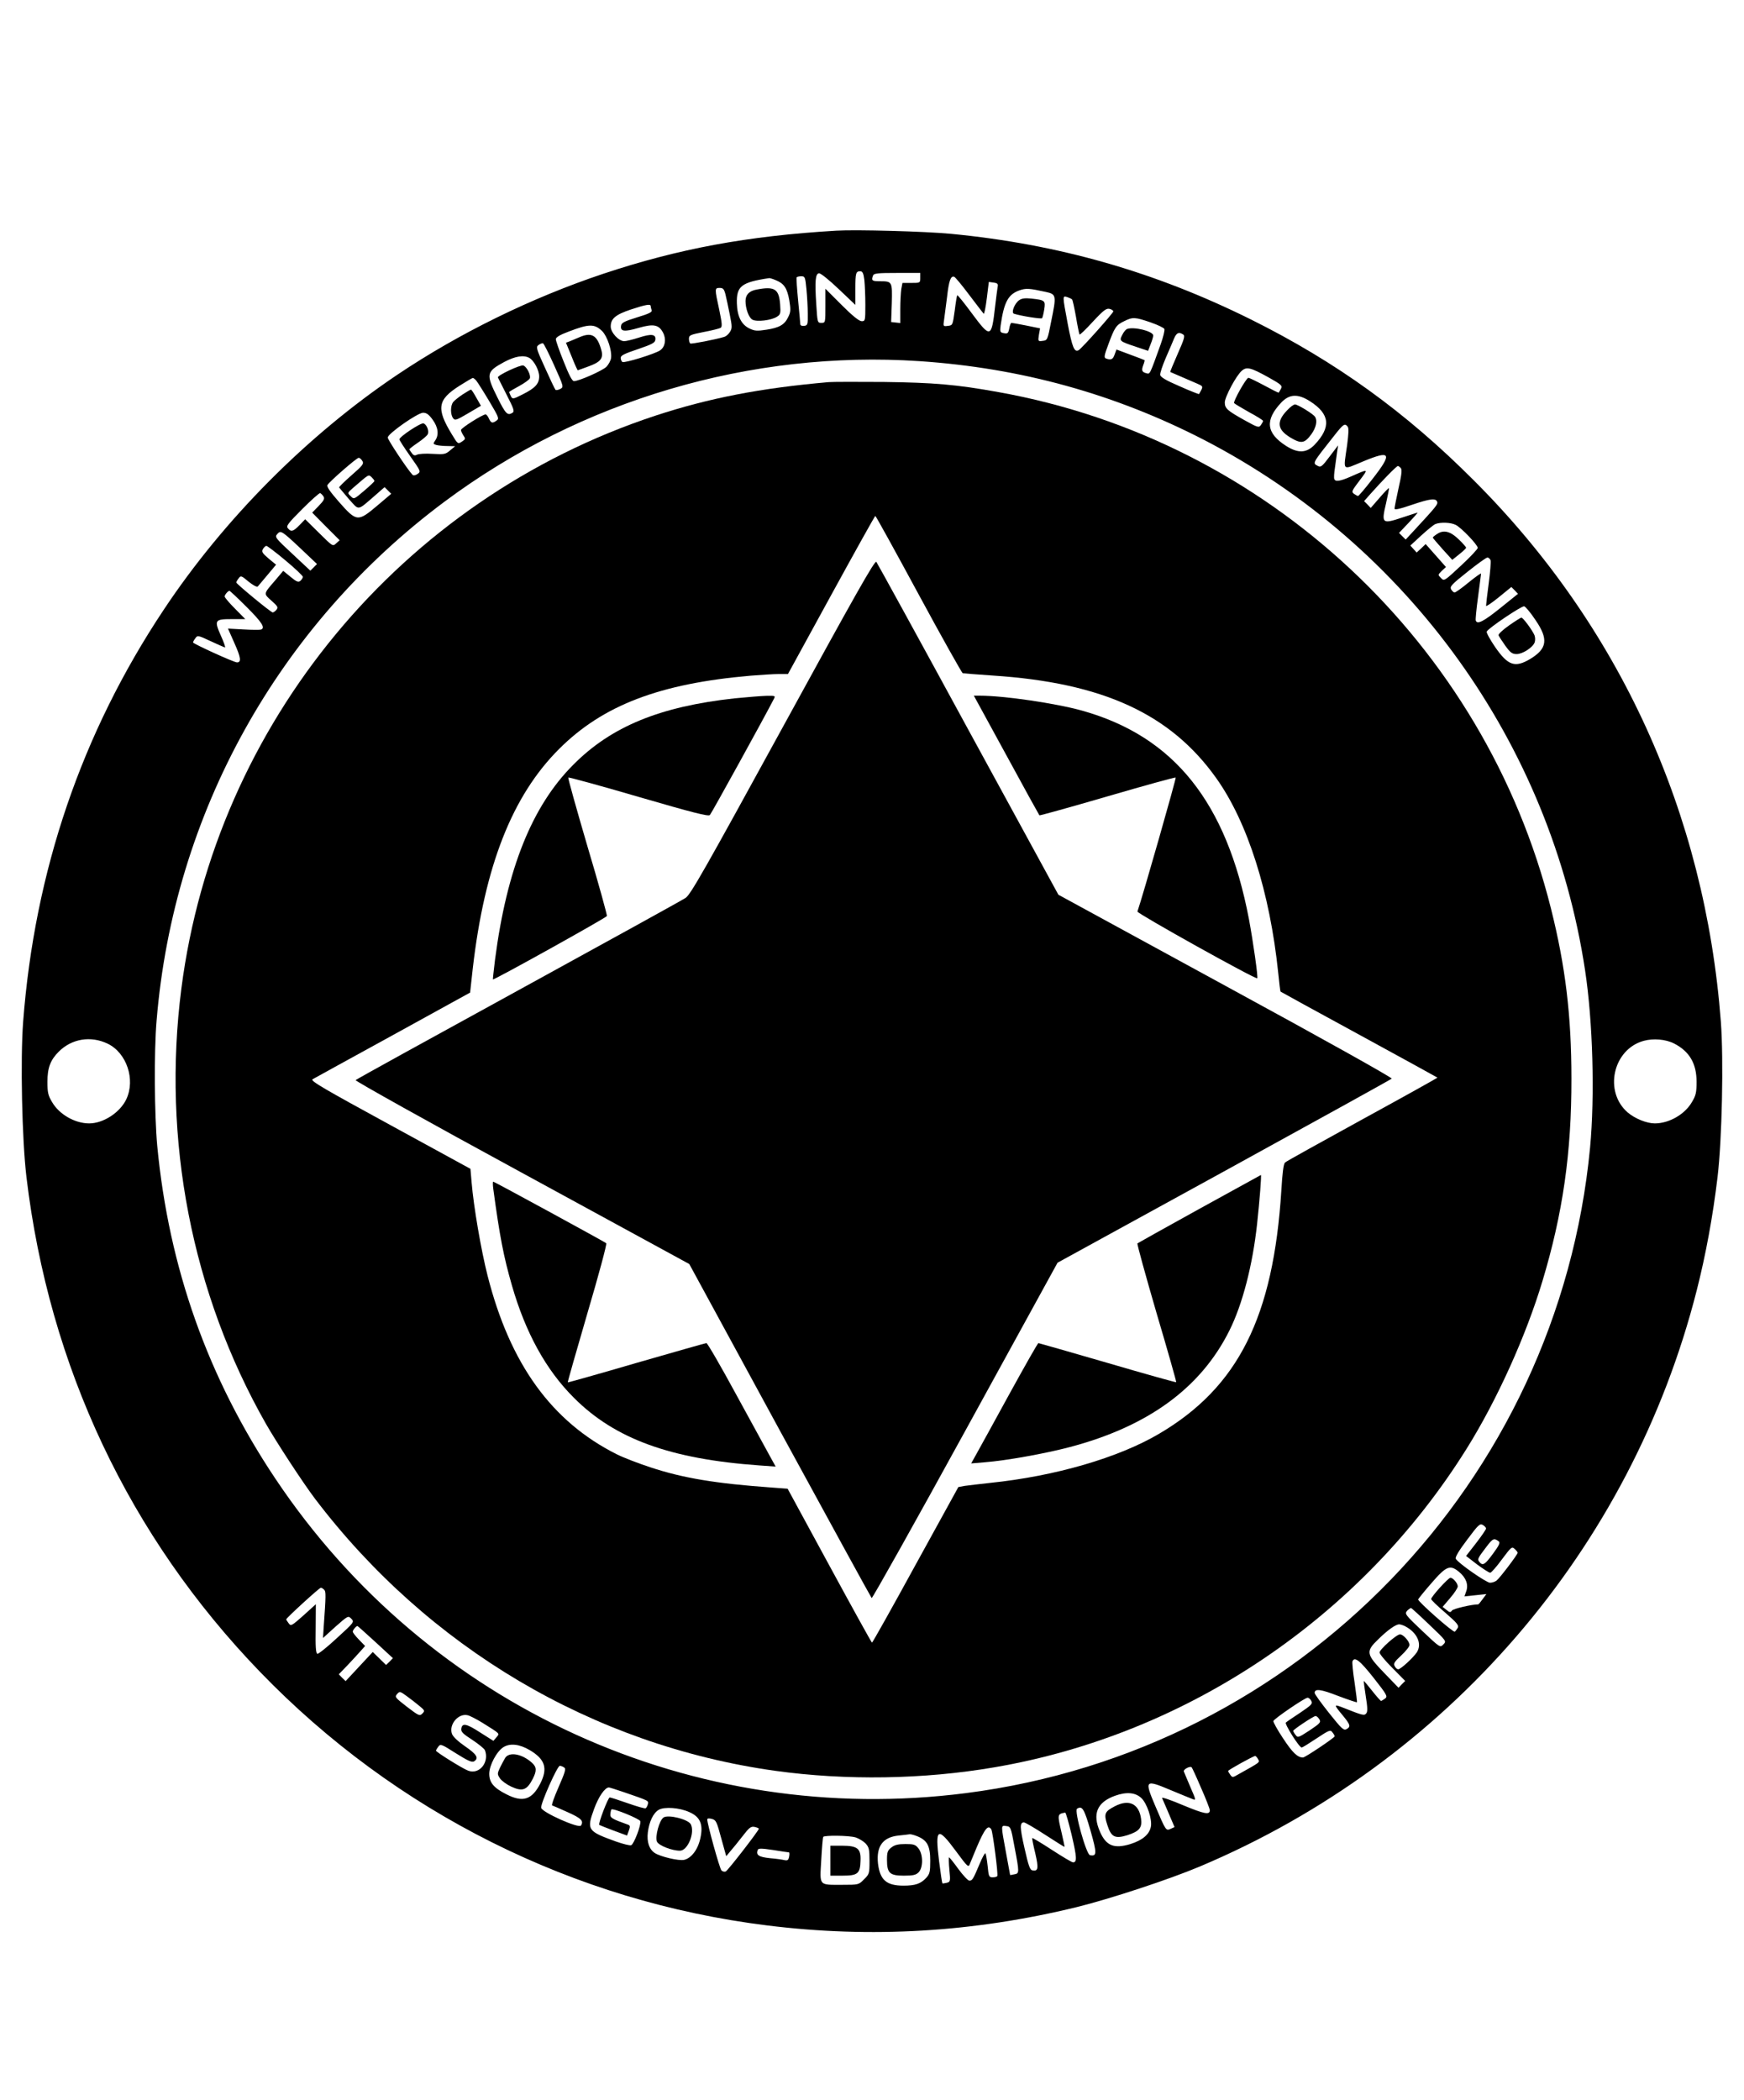 <?xml version="1.0" standalone="no"?>
<!DOCTYPE svg PUBLIC "-//W3C//DTD SVG 20010904//EN"
 "http://www.w3.org/TR/2001/REC-SVG-20010904/DTD/svg10.dtd">
<svg version="1.0" xmlns="http://www.w3.org/2000/svg"
 width="1048pt" height="1262pt" viewBox="0 0 1048 1262"
 preserveAspectRatio="xMidYMid meet">

<g transform="translate(0,1262) scale(0.1,-0.1)"
fill="#000000" stroke="none">
<path d="M5025 11234 c-536 -32 -946 -108 -1400 -259 -431 -144 -866 -357
-1238 -607 -540 -363 -1043 -869 -1404 -1413 -493 -741 -775 -1570 -844 -2475
-17 -227 -7 -707 20 -933 136 -1139 618 -2159 1404 -2973 814 -843 1885 -1379
3047 -1523 626 -78 1241 -41 1860 110 199 49 555 166 740 244 1487 627 2590
1905 2986 3462 54 212 97 445 125 680 27 226 37 706 20 933 -95 1253 -609
2380 -1486 3255 -409 410 -827 711 -1335 964 -579 288 -1160 454 -1805 516
-156 15 -570 26 -690 19z m169 -296 c3 -29 6 -97 6 -150 0 -95 -1 -98 -22 -98
-15 0 -55 32 -120 97 l-98 98 0 -103 c0 -101 0 -102 -24 -102 -24 0 -24 2 -31
113 -9 140 -5 181 16 185 9 2 59 -38 118 -94 l101 -96 0 94 c0 99 3 108 30
108 13 0 19 -12 24 -52z m336 12 c0 -30 -1 -30 -54 -30 l-53 0 -7 -37 c-3 -21
-6 -75 -6 -121 l0 -83 -27 3 -28 3 4 114 c3 129 3 131 -71 131 -48 0 -53 4
-42 34 5 14 28 16 145 16 l139 0 0 -30z m-684 -67 c4 -43 8 -109 8 -148 1 -65
-1 -70 -21 -73 -14 -2 -23 2 -24 10 0 7 -6 72 -13 143 -7 72 -11 133 -9 138 2
4 15 7 28 7 22 0 24 -5 31 -77z m979 -36 c44 -58 83 -109 86 -112 4 -3 12 38
19 93 l12 98 29 -4 c23 -3 28 -8 24 -26 -2 -11 -9 -64 -15 -116 -22 -193 -27
-195 -142 -40 -45 61 -83 108 -86 106 -2 -3 -9 -44 -15 -93 -12 -86 -12 -88
-41 -91 -28 -4 -29 -3 -23 35 3 21 11 83 18 138 11 99 22 129 43 122 6 -2 47
-51 91 -110z m-1162 89 c49 -20 67 -48 80 -120 9 -56 9 -70 -6 -100 -22 -47
-53 -65 -131 -77 -57 -9 -71 -8 -104 8 -47 23 -72 73 -74 150 -3 103 26 127
195 152 4 0 22 -5 40 -13z m-304 -83 c5 -21 17 -75 26 -121 15 -75 15 -85 1
-107 -8 -13 -23 -26 -33 -29 -52 -16 -198 -44 -205 -40 -4 3 -8 16 -8 28 0 22
8 25 88 41 49 9 95 21 102 25 11 7 9 27 -8 109 -28 128 -28 131 3 131 20 0 26
-7 34 -37z m1925 13 c64 -14 65 -20 33 -176 -22 -113 -23 -115 -51 -118 -28
-4 -29 -3 -23 36 l7 39 -83 17 c-45 9 -85 16 -89 16 -4 0 -10 -15 -13 -33 -6
-30 -10 -33 -32 -29 -23 4 -25 8 -20 46 20 140 45 187 112 211 40 14 59 13
159 -9z m158 -45 c4 -3 14 -51 24 -106 9 -55 19 -102 21 -105 3 -3 39 32 81
78 64 69 81 81 100 76 12 -3 22 -10 22 -15 0 -10 -188 -221 -208 -233 -26 -15
-39 17 -66 159 -32 172 -32 168 -3 160 12 -4 25 -10 29 -14z m-2532 -40 c0 -5
3 -16 6 -25 4 -11 -15 -21 -88 -43 -78 -24 -94 -33 -96 -51 -5 -34 20 -37 106
-12 90 26 122 19 147 -30 20 -39 12 -84 -18 -105 -30 -21 -214 -78 -227 -70
-5 3 -10 15 -10 25 0 14 22 25 103 52 84 29 103 38 105 56 5 34 -23 38 -97 14
-37 -12 -78 -22 -90 -22 -33 0 -81 52 -81 88 0 47 28 71 120 102 91 30 120 35
120 21z m3004 -98 c43 -15 81 -33 83 -40 3 -8 -7 -48 -22 -91 -67 -186 -64
-180 -85 -175 -28 7 -32 17 -20 49 6 15 9 28 8 30 -2 1 -41 17 -86 33 l-83 31
-11 -30 c-10 -30 -22 -35 -52 -24 -13 5 -11 17 14 84 38 103 47 117 95 140 52
26 65 25 159 -7z m-3295 -53 c31 -32 59 -117 53 -161 -2 -16 -15 -39 -28 -53
-25 -24 -165 -86 -195 -86 -11 0 -30 37 -62 118 -26 64 -47 125 -47 134 0 11
24 26 78 46 122 47 155 47 201 2z m3491 -20 c12 -7 7 -26 -33 -116 -26 -59
-46 -108 -45 -109 5 -2 124 -54 162 -70 33 -14 35 -17 25 -38 -6 -12 -13 -23
-14 -25 -1 -1 -54 19 -116 47 -82 35 -115 55 -117 68 -2 11 14 57 34 104 20
46 43 99 50 117 15 33 28 39 54 22z m-3780 -185 c58 -129 58 -130 37 -142 -12
-6 -25 -9 -29 -5 -4 4 -32 63 -63 132 -53 116 -55 125 -39 137 10 7 22 12 27
10 5 -1 35 -61 67 -132z m-150 45 c28 -15 60 -74 60 -112 0 -44 -24 -70 -100
-108 -57 -29 -60 -29 -70 -11 -5 11 -10 22 -10 25 0 3 27 19 59 36 33 18 62
39 65 47 7 18 -18 69 -39 77 -17 6 -158 -60 -153 -72 2 -4 26 -51 53 -105 42
-82 48 -99 35 -107 -30 -19 -41 -8 -90 90 -71 142 -69 156 40 215 66 35 116
43 150 25z m2345 -20 c611 -41 1174 -197 1710 -473 1229 -636 2084 -1826 2290
-3187 47 -308 59 -756 30 -1066 -192 -2008 -1752 -3622 -3750 -3878 -1635
-210 -3234 518 -4150 1889 -406 607 -640 1267 -710 1999 -17 185 -20 567 -4
753 102 1243 730 2374 1732 3120 818 609 1838 910 2852 843z m2097 -97 c78
-44 85 -50 76 -68 -6 -11 -12 -22 -14 -24 -2 -2 -41 18 -87 43 -47 25 -90 46
-95 46 -13 0 -92 -141 -86 -152 3 -4 43 -28 89 -54 47 -25 85 -49 85 -53 0 -4
-6 -15 -13 -25 -12 -17 -19 -15 -98 29 -104 58 -119 71 -119 107 0 33 70 164
103 191 29 25 54 18 159 -40z m-4760 -20 c8 -10 43 -65 77 -122 58 -98 62
-106 45 -118 -25 -18 -33 -16 -46 12 -6 14 -15 25 -20 25 -18 0 -148 -82 -148
-94 0 -6 7 -21 15 -33 13 -19 13 -22 -10 -37 -23 -15 -24 -15 -59 43 -96 157
-87 209 45 293 41 26 77 47 80 47 3 1 13 -7 21 -16z m5010 -124 c120 -77 128
-155 28 -261 -49 -51 -100 -53 -172 -7 -120 77 -128 155 -28 261 49 51 100 53
172 7z m-5272 -111 c33 -45 39 -91 15 -125 -13 -19 -13 -21 8 -27 12 -3 42 -6
67 -6 l45 -1 -30 -25 c-28 -24 -36 -25 -106 -21 -41 3 -83 0 -93 -5 -13 -7
-21 -5 -31 9 -8 10 -14 20 -15 23 0 3 23 21 51 40 28 19 54 41 59 50 10 19 -5
59 -25 66 -15 6 -145 -80 -145 -96 0 -5 29 -50 65 -101 64 -91 65 -92 44 -107
-12 -8 -24 -11 -30 -5 -27 27 -149 210 -149 224 0 23 179 148 212 149 21 0 35
-10 58 -42z m5498 -41 c8 -9 6 -42 -3 -112 -23 -161 -33 -151 95 -98 168 70
179 51 59 -103 -44 -57 -84 -104 -88 -104 -4 0 -15 6 -25 13 -16 12 -13 18 34
80 55 73 57 72 -54 23 -64 -28 -92 -32 -98 -14 -3 7 -1 37 4 68 4 30 10 73 13
95 l6 39 -51 -67 c-44 -59 -53 -66 -70 -57 -34 18 -37 12 98 183 55 70 63 75
80 54z m-5921 -206 c11 -17 4 -27 -65 -87 -42 -37 -76 -70 -74 -73 2 -3 28
-34 58 -69 64 -71 48 -74 159 22 l56 49 20 -20 20 -20 -85 -72 c-115 -97 -123
-97 -228 22 -55 63 -76 93 -70 103 11 20 175 163 187 163 6 1 16 -8 22 -18z
m6241 -44 c8 -9 4 -43 -14 -121 -13 -60 -24 -114 -24 -122 0 -9 29 -3 102 22
112 38 146 42 154 19 6 -15 -6 -29 -139 -173 l-50 -54 -20 20 -20 20 58 61
c32 34 56 61 53 61 -2 0 -44 -14 -93 -30 -120 -40 -125 -36 -96 86 11 48 19
89 17 91 -1 2 -27 -24 -56 -58 l-53 -61 -20 21 -20 20 38 43 c72 81 157 168
165 168 4 0 12 -6 18 -13z m-6168 -77 c0 -4 -28 -30 -62 -59 -61 -52 -61 -52
-81 -32 -20 19 -20 19 14 49 99 85 92 82 112 65 9 -9 17 -19 17 -23z m-306
-93 c8 -13 3 -24 -29 -57 l-39 -40 82 -83 83 -83 -21 -19 c-21 -19 -21 -18
-103 63 l-83 82 -34 -35 c-38 -39 -51 -43 -70 -19 -12 13 0 29 86 115 54 54
103 98 108 96 5 -2 14 -11 20 -20z m6804 -171 c34 -17 132 -120 132 -138 0 -7
-45 -55 -101 -107 -100 -93 -101 -94 -120 -74 -19 19 -19 19 5 43 l25 23 -61
69 -61 69 -27 -26 -27 -25 -19 21 -19 21 65 60 c36 33 74 64 85 69 32 13 94
10 123 -5z m-6938 -145 l95 -90 -20 -20 -20 -20 -108 101 c-103 96 -107 101
-91 119 21 24 26 21 144 -90z m-95 -68 c58 -48 105 -93 105 -99 0 -6 -7 -17
-15 -24 -12 -10 -23 -6 -59 24 l-44 36 -49 -58 c-71 -82 -70 -78 -22 -121 38
-34 42 -40 30 -55 -7 -9 -18 -16 -22 -16 -11 0 -219 172 -219 180 0 4 6 15 14
25 13 18 16 17 60 -20 26 -21 50 -34 55 -29 4 5 30 36 59 70 l51 61 -45 37
c-37 32 -43 40 -34 57 6 10 15 19 21 19 5 0 57 -39 114 -87z m7242 1 c3 -9 -2
-71 -11 -139 -9 -67 -16 -128 -16 -135 0 -6 34 17 76 51 l76 62 20 -20 20 -21
-107 -86 c-102 -82 -139 -100 -147 -74 -2 6 4 70 14 142 9 72 18 135 18 139 0
5 -33 -19 -74 -52 -41 -34 -79 -61 -85 -61 -6 0 -15 9 -21 19 -9 17 4 30 98
105 59 47 113 86 120 86 7 0 15 -7 19 -16z m-7475 -281 c93 -93 114 -126 86
-136 -7 -2 -55 -2 -106 1 l-92 5 39 -88 c39 -87 42 -115 15 -115 -18 0 -264
112 -264 120 0 3 6 15 14 25 13 19 16 18 93 -18 43 -20 82 -37 85 -37 4 0 -7
31 -24 69 -42 95 -38 101 64 101 l82 0 -62 63 c-34 34 -62 67 -62 73 0 10 20
34 29 34 3 0 50 -44 103 -97z m7744 -77 c80 -116 72 -173 -30 -235 -92 -55
-134 -41 -212 72 -30 44 -53 86 -50 92 7 19 209 155 225 152 7 -1 38 -37 67
-81z m-8579 -2547 c114 -55 168 -215 112 -334 -38 -80 -138 -145 -223 -145
-86 0 -180 54 -223 128 -24 40 -28 58 -28 122 0 84 18 131 68 181 78 78 192
97 294 48z m9413 1 c92 -47 135 -120 135 -230 0 -64 -4 -82 -28 -122 -43 -74
-137 -128 -223 -128 -48 0 -118 28 -162 65 -146 125 -90 380 95 431 58 16 132
10 183 -16z m-1130 -2914 c0 -6 -27 -45 -60 -88 l-60 -77 66 -51 c37 -27 72
-50 79 -50 6 0 38 36 70 80 56 75 60 79 77 63 10 -9 18 -19 18 -23 0 -10 -109
-154 -127 -167 -9 -7 -27 -13 -39 -13 -22 0 -192 118 -206 144 -5 9 18 48 68
114 68 91 77 100 95 89 10 -6 19 -16 19 -21z m77 -78 c9 -7 0 -26 -35 -73 -49
-67 -62 -75 -82 -50 -13 16 -12 20 43 92 38 50 45 53 74 31z m-239 -183 c42
-35 57 -76 43 -116 l-11 -31 66 7 66 7 -23 -31 c-12 -17 -24 -31 -26 -31 -39
0 -150 -26 -158 -37 -9 -13 -14 -12 -33 4 l-23 18 45 53 c26 30 46 61 46 70 0
18 -28 52 -44 52 -13 0 -116 -114 -116 -128 0 -5 38 -42 85 -82 70 -61 83 -76
75 -91 -6 -10 -14 -20 -18 -23 -10 -6 -224 183 -220 194 2 5 38 50 81 99 88
102 111 111 165 66z m-6820 -107 c11 -11 11 -31 -3 -226 l-4 -64 75 68 c75 66
76 67 95 48 19 -20 18 -21 -87 -117 -58 -54 -111 -96 -117 -94 -9 3 -12 46
-10 151 l1 147 -74 -67 c-71 -63 -76 -66 -89 -48 -8 11 -15 21 -15 24 0 8 199
190 208 190 5 0 13 -5 20 -12z m6642 -211 c103 -98 103 -98 83 -118 -19 -20
-20 -19 -127 82 -103 98 -106 102 -90 121 10 10 21 17 24 16 4 -2 54 -47 110
-101z m-147 -8 c73 -38 104 -106 71 -157 -23 -34 -97 -102 -112 -102 -6 0 -16
8 -21 19 -9 15 -2 26 39 64 28 26 50 54 50 63 0 22 -38 64 -57 64 -21 0 -123
-91 -123 -109 0 -9 35 -51 77 -93 l77 -78 -20 -20 -20 -21 -87 90 c-109 113
-111 128 -34 202 56 55 104 89 125 89 7 0 23 -5 35 -11z m-6186 -96 l104 -96
-20 -21 -21 -20 -40 39 -40 39 -82 -88 -81 -87 -21 20 -20 21 55 57 c30 32 65
70 79 86 l24 27 -37 38 c-20 21 -37 42 -37 48 0 10 20 34 28 34 2 0 51 -44
109 -97z m5997 -214 c81 -103 86 -112 69 -125 -10 -7 -21 -14 -24 -14 -3 0
-27 27 -53 60 -26 33 -49 60 -50 60 -2 0 3 -41 11 -91 11 -68 12 -94 3 -104
-12 -15 -22 -12 -138 34 -59 23 -59 21 0 -50 43 -53 46 -64 19 -79 -17 -9 -30
4 -105 98 -47 59 -86 113 -86 120 0 27 36 23 141 -18 61 -23 112 -40 113 -38
2 1 -5 55 -14 118 -10 63 -15 120 -13 127 12 32 44 7 127 -98z m-5734 -169
c33 -27 34 -30 18 -46 -16 -16 -21 -14 -93 41 -71 55 -74 59 -59 76 16 18 18
17 58 -12 22 -16 57 -43 76 -59z m5360 30 c9 -17 1 -25 -67 -71 -43 -28 -82
-55 -86 -59 -9 -8 80 -150 95 -150 5 0 45 25 90 55 74 49 83 53 94 37 8 -9 14
-20 14 -25 0 -8 -177 -127 -190 -127 -33 0 -63 29 -119 114 -35 52 -61 100
-59 105 4 14 189 140 205 140 7 1 17 -8 23 -19z m-4980 -132 c110 -69 103 -62
83 -87 l-18 -21 -79 50 c-83 54 -109 59 -114 23 -3 -18 10 -31 66 -67 38 -25
72 -53 76 -62 28 -73 -34 -149 -101 -123 -33 12 -193 112 -193 120 0 3 6 14
14 24 13 18 18 16 106 -40 72 -45 96 -56 109 -48 30 19 16 42 -54 90 -42 29
-73 58 -79 75 -20 56 38 125 94 112 14 -3 54 -24 90 -46z m5028 22 c11 -18 6
-24 -58 -67 -68 -44 -71 -46 -85 -27 -8 10 -14 21 -14 24 -1 7 122 89 134 89
6 1 16 -8 23 -19z m-4744 -186 c92 -55 109 -109 63 -200 -50 -98 -105 -116
-204 -65 -76 38 -103 71 -103 123 0 51 45 135 85 160 40 25 96 19 159 -18z
m4376 -54 c11 -20 16 -16 -120 -92 -32 -19 -35 -19 -47 -2 -7 10 -13 20 -13
23 0 6 150 89 162 90 4 1 12 -8 18 -19z m-4170 -50 c12 -7 7 -26 -33 -117 -26
-59 -44 -109 -39 -111 4 -1 45 -19 92 -40 83 -37 99 -53 81 -81 -13 -19 -235
80 -239 107 -4 25 97 252 112 252 6 0 18 -4 26 -10z m3828 -124 c29 -65 52
-125 52 -133 0 -29 -32 -23 -160 30 -72 31 -129 50 -127 44 3 -7 21 -49 40
-93 l35 -82 -24 -11 c-28 -12 -28 -12 -93 141 -65 153 -60 157 94 92 61 -25
120 -50 132 -54 21 -9 20 -5 -14 73 -19 45 -37 87 -39 93 -5 12 38 35 47 25 3
-3 29 -59 57 -125z m-3467 -25 c151 -52 147 -50 142 -72 -3 -11 -9 -22 -13
-24 -5 -3 -53 11 -107 30 -54 19 -103 35 -109 35 -10 0 -70 -157 -63 -165 3
-2 41 -17 86 -34 l81 -30 11 30 c9 25 8 31 -7 36 -95 34 -107 41 -104 64 1 13
4 24 6 27 10 9 171 -57 174 -71 5 -24 -39 -138 -55 -144 -8 -3 -48 7 -91 22
-172 62 -178 70 -132 196 27 74 65 129 89 129 4 0 45 -13 92 -29z m3108 -35
c34 -33 65 -126 57 -171 -9 -47 -50 -82 -123 -105 -98 -30 -146 -11 -183 74
-47 107 -18 177 90 216 70 25 123 20 159 -14z m-2717 -84 c65 -28 85 -73 67
-155 -14 -69 -54 -122 -98 -132 -33 -7 -142 19 -176 41 -34 22 -49 67 -42 124
8 65 33 117 66 136 34 19 124 13 183 -14z m2411 -111 c39 -137 39 -156 -3
-148 -22 3 -96 267 -78 279 31 20 43 1 81 -131z m-113 -27 c31 -133 33 -164 8
-164 -7 0 -64 34 -127 75 -63 41 -116 73 -118 71 -2 -1 6 -43 18 -91 21 -91
18 -110 -17 -103 -15 2 -24 29 -47 131 -29 126 -30 157 -4 157 7 0 64 -33 127
-74 63 -41 116 -74 117 -73 1 1 -7 38 -17 82 -27 114 -27 115 21 124 4 0 21
-60 39 -135z m-2106 -19 l30 -108 25 30 c14 16 47 56 73 90 40 52 50 60 72 56
14 -3 26 -8 26 -11 0 -11 -186 -251 -199 -257 -8 -3 -20 0 -26 7 -11 12 -85
279 -85 306 0 6 10 8 28 3 25 -7 29 -16 56 -116z m1762 -50 c30 -157 30 -162
-1 -167 -14 -3 -25 -5 -25 -4 0 0 -11 62 -25 136 -31 168 -31 162 2 158 26 -3
28 -7 49 -123z m-139 103 c9 -16 42 -270 36 -280 -2 -5 -15 -8 -28 -8 -22 0
-24 5 -30 68 -4 37 -10 71 -13 76 -3 5 -19 -24 -36 -65 -38 -90 -43 -99 -61
-99 -8 0 -38 32 -66 70 -28 39 -53 70 -56 70 -2 0 -2 -33 2 -74 7 -71 6 -73
-16 -79 -13 -3 -25 -5 -26 -3 -2 2 -11 62 -20 134 -25 200 -9 209 101 60 73
-99 76 -101 85 -75 6 15 24 59 41 99 48 112 68 136 87 106z m-443 -42 c58 -24
76 -58 76 -146 0 -68 -3 -80 -25 -104 -33 -35 -65 -46 -136 -46 -102 0 -141
34 -153 133 -11 103 29 158 123 168 31 3 62 7 69 8 7 0 27 -5 46 -13z m-373
-6 c19 -6 46 -22 60 -36 21 -23 24 -35 24 -105 0 -76 -1 -80 -33 -111 -32 -33
-33 -33 -130 -33 -144 0 -136 -9 -127 148 4 72 9 135 12 140 6 10 152 9 194
-3z m-400 -90 c3 0 4 -12 1 -26 -4 -20 -9 -24 -26 -21 -11 3 -52 9 -89 12 -68
7 -85 19 -74 49 4 11 20 11 94 0 48 -8 91 -14 94 -14z"/>
<path d="M4546 10880 c-44 -8 -66 -31 -66 -69 0 -46 20 -101 42 -112 26 -14
114 -4 147 18 21 13 23 21 19 74 -7 93 -33 110 -142 89z"/>
<path d="M6124 10816 c-28 -20 -49 -75 -31 -81 40 -13 163 -33 169 -27 3 4 9
28 13 53 8 53 5 56 -78 65 -38 4 -58 1 -73 -10z"/>
<path d="M6772 10643 c-7 -3 -20 -18 -28 -35 -19 -37 -18 -38 83 -72 l72 -24
15 39 c9 22 16 46 16 53 0 26 -118 55 -158 39z"/>
<path d="M3480 10593 c-19 -8 -45 -19 -57 -24 l-22 -8 34 -83 c18 -46 35 -83
37 -83 1 1 32 11 66 24 78 29 92 51 71 113 -25 77 -58 92 -129 61z"/>
<path d="M4980 10324 c-412 -36 -719 -96 -1040 -201 -1529 -503 -2645 -1851
-2850 -3442 -117 -908 62 -1832 508 -2616 64 -112 221 -352 294 -449 680 -896
1672 -1483 2766 -1636 426 -59 892 -52 1317 21 1161 198 2207 904 2838 1914
182 291 357 678 456 1008 122 405 175 771 174 1217 0 377 -36 675 -123 1021
-399 1591 -1708 2814 -3320 3103 -254 46 -388 57 -690 61 -157 1 -305 1 -330
-1z m540 -1275 c140 -259 260 -472 265 -474 6 -1 87 -8 180 -14 661 -43 1069
-230 1344 -617 188 -264 322 -686 372 -1169 6 -60 12 -111 14 -113 1 -1 213
-118 471 -258 258 -141 470 -257 472 -259 1 -1 -201 -114 -450 -250 -249 -137
-459 -253 -466 -260 -9 -8 -16 -63 -22 -166 -48 -762 -259 -1184 -735 -1464
-244 -144 -626 -255 -1015 -295 -63 -7 -132 -15 -153 -18 l-38 -7 -257 -467
c-141 -258 -259 -468 -262 -468 -3 1 -118 209 -256 463 l-251 462 -94 7 c-338
24 -536 57 -732 122 -73 24 -164 59 -203 79 -389 196 -639 541 -774 1072 -39
153 -84 416 -96 561 l-7 81 -483 264 c-394 215 -481 265 -466 274 9 5 226 125
482 265 l465 256 16 145 c71 615 237 1038 519 1319 262 262 604 393 1150 440
63 5 140 10 170 10 l55 0 260 475 c143 261 262 475 265 475 3 0 120 -212 260
-471z"/>
<path d="M4705 8253 c-471 -860 -555 -1008 -585 -1028 -19 -13 -471 -262
-1005 -555 -533 -292 -974 -535 -978 -540 -5 -4 444 -255 998 -556 l1007 -549
544 -1000 c300 -550 548 -1003 552 -1007 4 -3 257 448 562 1004 l555 1011 999
548 c550 302 1004 553 1009 558 5 5 -408 236 -998 557 l-1005 548 -542 993
c-297 546 -546 999 -552 1007 -9 11 -126 -196 -561 -991z"/>
<path d="M4415 8424 c-449 -49 -742 -169 -970 -399 -248 -248 -399 -625 -470
-1169 -8 -66 -14 -120 -13 -121 6 -5 682 371 685 381 2 6 -50 195 -117 419
-66 225 -118 411 -115 413 3 3 193 -49 422 -116 327 -95 420 -119 429 -109 9
9 331 593 383 695 12 22 11 22 -46 21 -32 -1 -116 -8 -188 -15z"/>
<path d="M6047 8083 c107 -197 197 -360 199 -362 2 -2 186 49 409 114 223 65
407 116 410 113 4 -4 -197 -709 -230 -805 -4 -11 712 -410 720 -401 6 6 -25
222 -50 356 -134 702 -450 1097 -1002 1252 -157 44 -469 90 -615 90 l-36 0
195 -357z"/>
<path d="M7208 5357 c-201 -111 -369 -205 -373 -208 -3 -4 49 -192 115 -419
67 -226 120 -413 118 -415 -2 -2 -188 50 -413 116 -225 65 -412 119 -415 119
-4 0 -82 -138 -175 -307 -93 -170 -182 -332 -199 -362 l-30 -54 83 7 c128 10
361 52 509 91 470 124 788 355 960 701 78 156 139 391 166 639 16 147 27 295
23 295 -1 -1 -167 -92 -369 -203z"/>
<path d="M2964 5478 c39 -288 62 -407 112 -581 82 -285 205 -509 374 -677 246
-246 579 -367 1113 -405 l98 -7 -38 69 c-21 38 -112 205 -203 371 -90 166
-169 302 -175 302 -5 0 -194 -54 -420 -119 -225 -66 -411 -118 -413 -117 -2 2
52 189 118 416 67 227 118 416 113 420 -10 9 -673 370 -679 370 -3 0 -3 -19 0
-42z"/>
<path d="M2780 10250 c-24 -16 -50 -37 -57 -46 -17 -23 -17 -75 0 -97 11 -15
19 -12 89 29 l78 46 -28 49 c-15 27 -29 49 -32 48 -3 0 -25 -13 -50 -29z"/>
<path d="M7734 10154 c-65 -68 -59 -115 20 -163 66 -39 85 -36 127 21 28 40
37 81 21 104 -11 17 -104 74 -120 74 -8 0 -30 -16 -48 -36z"/>
<path d="M8638 9413 c-16 -10 -28 -20 -28 -23 0 -3 27 -34 59 -70 l58 -64 41
33 c23 18 42 36 42 40 0 4 -19 26 -43 49 -50 49 -90 60 -129 35z"/>
<path d="M9068 8862 c-37 -26 -65 -52 -63 -59 2 -6 20 -34 40 -62 31 -43 42
-51 69 -51 36 0 97 40 108 70 4 11 4 30 -1 43 -12 29 -69 107 -79 106 -4 0
-37 -21 -74 -47z"/>
<path d="M3036 2058 c-8 -13 -22 -40 -32 -60 -16 -35 -16 -38 0 -63 10 -15 40
-37 68 -50 67 -31 94 -22 129 46 25 49 24 71 -3 96 -60 55 -137 69 -162 31z"/>
<path d="M6701 1768 c-63 -32 -69 -46 -47 -113 23 -73 46 -85 120 -62 72 23
90 45 83 98 -12 91 -72 120 -156 77z"/>
<path d="M3988 1700 c-26 -16 -53 -116 -40 -146 11 -23 89 -54 138 -54 47 0
91 109 65 159 -17 30 -133 59 -163 41z"/>
<path d="M5356 1519 c-22 -17 -26 -28 -26 -73 0 -80 16 -96 101 -96 56 0 73 4
89 20 28 28 28 108 -1 144 -18 23 -28 26 -78 26 -44 0 -65 -5 -85 -21z"/>
<path d="M4990 1440 l0 -90 73 0 c91 0 106 12 108 90 3 73 -18 90 -112 90
l-69 0 0 -90z"/>
</g>
</svg>
